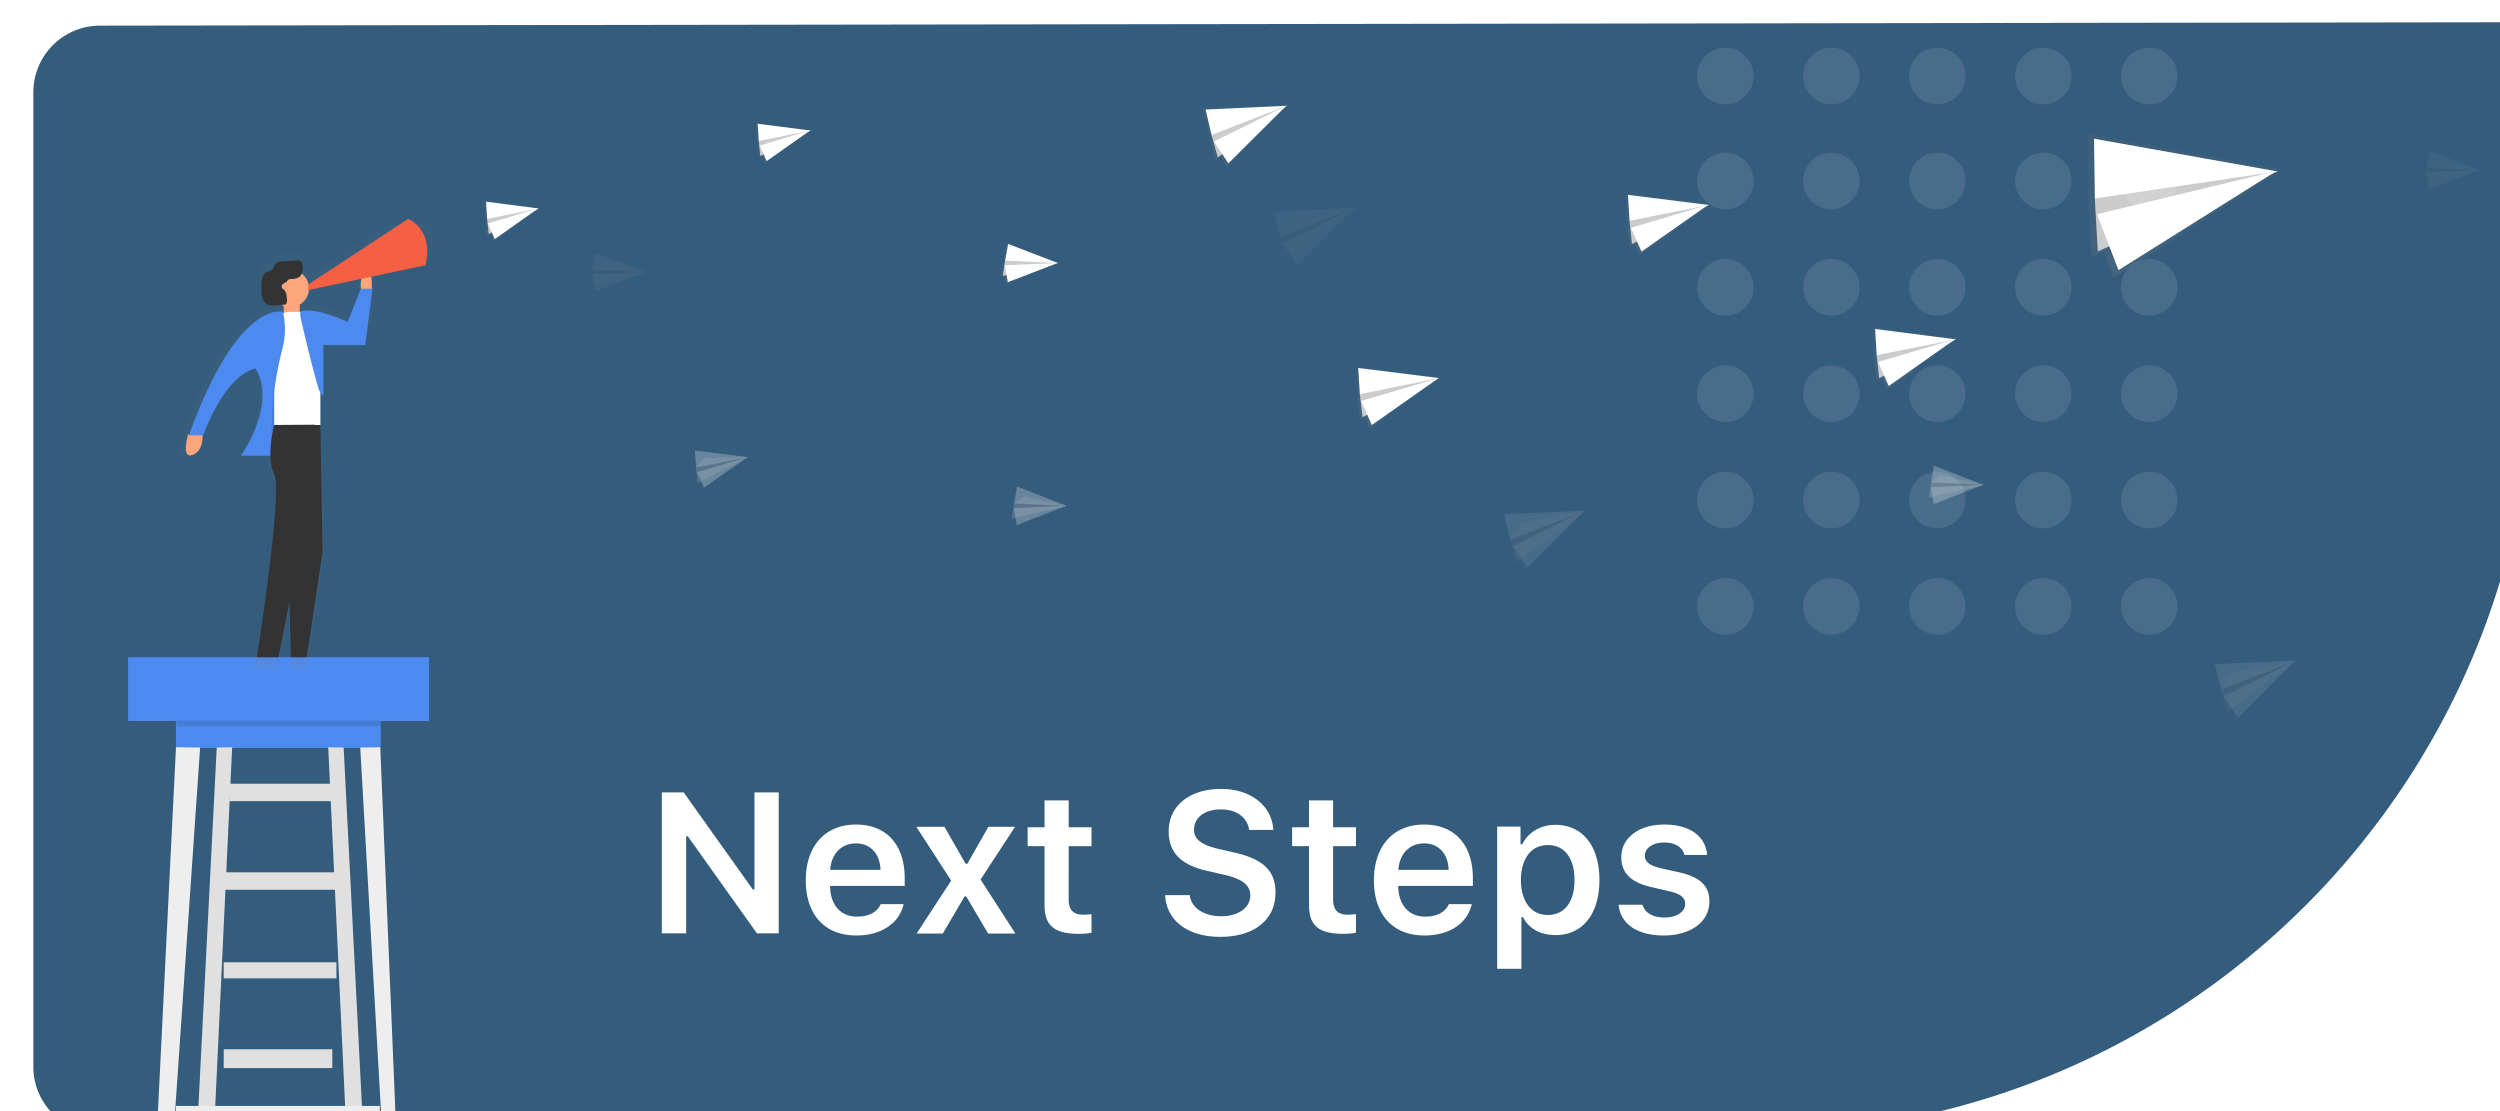 <svg xmlns="http://www.w3.org/2000/svg" width="225" height="100" fill="none" viewBox="0 0 225 100"><g clip-path="url(#clip0)"><path fill="#fff" d="M0 0h225v100H0z"/><g filter="url(#filter0_d)"><path fill="#345C7C" d="M0 6.308a6 6 0 015.992-6L225 0v30c0 38.66-31.34 70-70 70H6a6 6 0 01-6-6V6.308z"/></g><g clip-path="url(#clip1)"><path fill="#4D8AF0" d="M34.261 64.524H15.83v2.797H34.26v-2.797z"/><path fill="#EEE" d="M15.838 67.254l-2.149 43.395h1.34l2.983-43.372-2.174-.023zM34.223 67.254l1.801 43.395h-1.13l-2.472-43.372 1.801-.023z"/><path fill="#E0E0E0" d="M19.506 67.277l-2.215 43.372h1.558l2.045-43.395-1.387.023zM30.927 67.277l2.215 43.372h-1.558L29.54 67.254l1.387.023zM29.91 94.432h-9.778v1.692h9.778v-1.692zM30.277 86.605H20.132v1.447h10.145v-1.447z"/><path fill="#E0E0E0" d="M30.277 78.508H20.132v1.57h10.145v-1.57zM29.886 70.535h-9.24v1.57h9.24v-1.57z"/><path fill="#4D8AF0" d="M38.613 59.15H11.527v5.742h27.086v-5.741z"/><path fill="url(#paint0_linear)" d="M37.17 18.718l-9.41 6.158a1.807 1.807 0 00-.612-.957c.122-.294.122-.613.049-.932a.736.736 0 00-.098-.246c-.098-.098-.244-.122-.367-.098l-1.49.098a.879.879 0 00-.49.148c-.22.171-.269.54-.489.711-.146.098-.317.098-.489.172-.342.196-.415.736-.44 1.178-.024.613-.024 1.324.367 1.717.293.27.685.245 1.051.22l.367-.024.293.148v.515h-.073s-4.229-1.227-8.85 11.58h-.073s-.684 2.33.416 1.914c.953-.368.978-1.546.953-1.84h.074s1.906-5.619 4.913-6.306c0 0 2.176 2.748-1.369 8.22h2.787c0 .613.122 1.226.367 1.79.83 1.644-1.638 17.273-1.638 17.273h2.053L26 54.98l.122 5.177h1.491l1.516-9.961-.195-11.998v-3.116l.268.368v-4.808h3.96l.685-5.349h-.073c.024-.368 0-.736-.05-1.128l5.11-1.08c.782-3.41-1.663-4.367-1.663-4.367zm-4.473 6.673l-1.198 3.067s-3.275-1.497-4.498-.957h-.073v-.662a1.8 1.8 0 00.88-1.423l4.913-1.03a4.58 4.58 0 00-.024 1.005z" opacity=".5"/><path fill="#FDA57D" d="M33.455 26.176s.147-2.257-.538-1.766c-.684.49-.391 1.914-.391 1.914l.929-.148zM16.93 39.106s-.66 2.208.39 1.84c1.052-.368.905-1.84.905-1.84H16.93zM26.977 27.206h-1.442v1.3h1.442v-1.3z"/><path fill="#4D8AF0" d="M25.535 34.395H24.36v5.889h1.174v-5.889z"/><path fill="#000" d="M25.535 34.395H24.36v5.889h1.174v-5.889z" opacity=".1"/><path fill="#fff" d="M26.072 28.066h1.345c.782 0 1.417.638 1.417 1.423v8.783H24.68v-8.808c0-.76.635-1.398 1.393-1.398z"/><path fill="#FDA57D" d="M26.121 27.648a1.69 1.69 0 001.687-1.692 1.69 1.69 0 00-1.687-1.693 1.69 1.69 0 00-1.686 1.693 1.69 1.69 0 001.686 1.692z"/><path fill="#4D8AF0" d="M25.461 28.065s-4.034-1.177-8.458 11.114h1.296s1.833-5.348 4.693-6.01c0 0 2.078 2.6-1.296 7.85h2.738v-1.741c-.024-2.65.318-5.3.978-7.876a6.711 6.711 0 00.049-3.337zM27.026 28.065v.393s.904 4.048 1.687 6.673l.39.54V31.06h3.765l.66-5.079h-1.05l-1.199 2.993c.025 0-3.08-1.447-4.253-.908z"/><path fill="#333" d="M24.68 38.247s-.783 2.87 0 4.441c.782 1.57-1.565 16.463-1.565 16.463h1.955l2.787-14.059.465-6.87-3.643.025z"/><path fill="#333" d="M28.835 38.247l.195 11.433-1.418 9.47H26.17l-.513-20.903h3.178zM25.828 25.317c.024-.049.073-.098.122-.147.049-.025.098-.05.171-.05.342-.024.758-.024.978-.367.147-.294.196-.663.098-.982 0-.098-.05-.171-.098-.245a.362.362 0 00-.342-.098l-1.418.098a.802.802 0 00-.464.147c-.196.172-.27.516-.465.663-.147.098-.318.098-.464.172-.318.171-.392.687-.416 1.128-.024.589-.024 1.276.342 1.62.27.27.66.245 1.003.22l.66-.049c.073 0 .122-.024.195-.049.073-.123.122-.245.098-.393-.025-.318-.049-.711-.269-.907-.049-.05-.098-.074-.147-.123-.244-.392.294-.466.416-.638z"/><path fill="#F55F44" d="M36.73 19.699s2.347.908 1.565 4.17L27.76 26.103v-.515l8.972-5.888z"/><path fill="#000" d="M34.237 64.843H15.878v.515h18.359v-.516z" opacity=".1"/><path fill="#EEE" d="M34.188 99.534H15.83v2.209h18.358v-2.209z"/><path fill="url(#paint1_linear)" d="M48.464 18.791l.196-.073h-.05l.025-.025h-.024l-5.06-.638.122 1.669.147 1.496.318-.171.293.662 4.033-2.92z"/><path fill="#fff" d="M43.844 19.699l.147 1.35 4.498-2.282-3.911.073-.734.859z"/><path fill="#000" d="M43.844 19.699l.147 1.35 4.498-2.282-3.911.073-.734.859z" opacity=".2"/><path fill="#fff" d="M43.746 18.153l4.742.613-4.644.933-.098-1.546z"/><path fill="#fff" d="M44.529 21.515l3.935-2.773-4.547 1.374.612 1.399z"/><path fill="url(#paint2_linear)" d="M72.934 11.799l.196-.098h-.05l.025-.025-.049.024-5.035-.662.097 1.668.171 1.497.318-.172.27.663 4.057-2.895z"/><path fill="#fff" d="M68.29 12.682l.146 1.35 4.522-2.282-3.911.074-.758.858z"/><path fill="#000" d="M68.29 12.682l.146 1.35 4.522-2.282-3.911.074-.758.858z" opacity=".2"/><path fill="#fff" d="M68.191 11.137l4.767.613-4.669.932-.098-1.545z"/><path fill="#fff" d="M68.998 14.498l3.936-2.773-4.547 1.374.611 1.399z"/><path fill="url(#paint3_linear)" d="M115.787 9.59l.268-.17h-.073l.025-.025-.049.024-7.774.319.611 2.503.611 2.183.44-.319.587.908 5.354-5.422z"/><path fill="#fff" d="M109.04 12.142l.562 2.012 6.209-4.637-5.867 1.153-.904 1.472z"/><path fill="#000" d="M109.04 12.142l.562 2.012 6.209-4.637-5.867 1.153-.904 1.472z" opacity=".2"/><path fill="#fff" d="M108.502 9.86l7.309-.343-6.771 2.625-.538-2.281z"/><path fill="#fff" d="M110.555 14.694l5.207-5.177-6.502 3.214 1.295 1.963z"/><path fill="url(#paint4_linear)" d="M95.179 23.723l.195-.049h-.048l.024-.025h-.024l-4.743-1.84-.293 1.644-.22 1.472.342-.073.122.711 4.645-1.84z"/><path fill="#fff" d="M90.461 23.453l-.195 1.373 4.938-1.153-3.838-.858-.905.638z"/><path fill="#000" d="M90.461 23.453l-.195 1.373 4.938-1.153-3.838-.858-.905.638z" opacity=".2"/><path fill="#fff" d="M90.73 21.956l4.474 1.718-4.743-.221.27-1.497zM90.705 25.391l4.474-1.717-4.743.196.27 1.521z"/><g opacity=".5"><path fill="url(#paint5_linear)" d="M67.287 41.191l.196-.098h-.05.025-.049l-5.036-.662.098 1.693.171 1.472.318-.147.27.662 4.057-2.92z" opacity=".5"/><path fill="#fff" d="M62.643 42.074l.146 1.374 4.523-2.306-3.912.098-.757.834z" opacity=".5"/><path fill="#000" d="M62.643 42.074l.146 1.374 4.523-2.306-3.912.098-.757.834z" opacity=".2"/><path fill="#fff" d="M62.545 40.553l4.767.59-4.669.932-.098-1.522z" opacity=".5"/><path fill="#fff" d="M63.351 43.89l3.936-2.748-4.547 1.35.611 1.398z" opacity=".5"/></g><g opacity=".2"><path fill="url(#paint6_linear)" d="M121.971 18.767l.269-.172h-.073l.024-.025-.049.025-7.773.319.611 2.502.611 2.184.44-.319.587.908 5.353-5.422z" opacity=".2"/><path fill="#fff" d="M115.224 21.318l.562 2.012 6.209-4.637-5.866 1.153-.905 1.472z" opacity=".2"/><path fill="#000" d="M115.224 21.318l.562 2.012 6.209-4.637-5.866 1.153-.905 1.472z" opacity=".2"/><path fill="#fff" d="M114.687 19.036l7.309-.343-6.772 2.625-.537-2.282z" opacity=".2"/><path fill="#fff" d="M116.74 23.87l5.207-5.177-6.503 3.214 1.296 1.963z" opacity=".2"/></g><g opacity=".3"><path fill="url(#paint7_linear)" d="M142.676 46.025l.245-.197h-.049v-.024l-.025.024-7.773.32.611 2.502.611 2.208.416-.32.611.909 5.353-5.422z" opacity=".3"/><path fill="#fff" d="M135.929 48.552l.562 2.012 6.209-4.613-5.891 1.153-.88 1.448z" opacity=".3"/><path fill="#000" d="M135.929 48.552l.562 2.012 6.209-4.613-5.891 1.153-.88 1.448z" opacity=".2"/><path fill="#fff" d="M135.367 46.27l7.333-.319-6.771 2.6-.562-2.28z" opacity=".3"/><path fill="#fff" d="M137.445 51.103l5.207-5.177-6.503 3.239 1.296 1.938z" opacity=".3"/></g><g opacity=".3"><path fill="url(#paint8_linear)" d="M206.649 59.519l.269-.196h-.073l.024-.025-.049.025-7.773.319.611 2.502.611 2.208.416-.343.611.932 5.353-5.422z" opacity=".3"/><path fill="#fff" d="M199.902 62.046l.563 2.012 6.209-4.612-5.892 1.128-.88 1.472z" opacity=".3"/><path fill="#000" d="M199.902 62.046l.563 2.012 6.209-4.612-5.892 1.128-.88 1.472z" opacity=".2"/><path fill="#fff" d="M199.34 59.764l7.333-.318-6.771 2.6-.562-2.282z" opacity=".3"/><path fill="#fff" d="M201.418 64.597l5.207-5.176-6.502 3.238 1.295 1.938z" opacity=".3"/></g><g opacity=".5"><path fill="url(#paint9_linear)" d="M95.986 45.583l.195-.049-.049-.024h.025-.025l-4.742-1.865-.293 1.668-.22 1.472.342-.073.122.711 4.645-1.84z" opacity=".5"/><path fill="#fff" d="M91.268 45.314l-.195 1.35 4.938-1.13-3.838-.858-.905.638z" opacity=".5"/><path fill="#000" d="M91.268 45.314l-.195 1.35 4.938-1.13-3.838-.858-.905.638z" opacity=".2"/><path fill="#fff" d="M91.537 43.792l4.473 1.742-4.742-.22.269-1.522z" opacity=".5"/><path fill="#fff" d="M91.512 47.252l4.474-1.742-4.743.22.27 1.522z" opacity=".5"/></g><g opacity=".5"><path fill="url(#paint10_linear)" d="M178.488 43.694l.22-.05-.048-.024h.024-.024l-4.743-1.864-.318 1.668-.195 1.472.342-.074.122.712 4.62-1.84z" opacity=".5"/><path fill="#fff" d="M173.796 43.424l-.196 1.35 4.938-1.129-3.838-.859-.904.638z" opacity=".5"/><path fill="#000" d="M173.796 43.424l-.196 1.35 4.938-1.129-3.838-.859-.904.638z" opacity=".2"/><path fill="#fff" d="M174.064 41.927l4.473 1.718-4.742-.221.269-1.497z" opacity=".5"/><path fill="#fff" d="M174.039 45.362l4.474-1.742-4.742.221.268 1.521z" opacity=".5"/></g><g opacity=".2"><path fill="url(#paint11_linear)" d="M223.126 15.356l.195-.049h-.049l.025-.024h-.025l-4.742-1.84-.293 1.643-.196 1.497.342-.098.122.711 4.621-1.84z" opacity=".2"/><path fill="#fff" d="M218.408 15.111l-.195 1.35 4.938-1.129-3.814-.883-.929.662z" opacity=".2"/><path fill="#000" d="M218.408 15.111l-.195 1.35 4.938-1.129-3.814-.883-.929.662z" opacity=".2"/><path fill="#fff" d="M218.677 13.59l4.473 1.742-4.742-.22.269-1.522z" opacity=".2"/><path fill="#fff" d="M218.652 17.025l4.474-1.718-4.743.221.269 1.497z" opacity=".2"/></g><g opacity=".2"><path fill="url(#paint12_linear)" d="M58.07 24.532l.197-.049h-.025v-.024h-.024l-4.743-1.84-.293 1.643-.196 1.472.343-.073.122.711 4.62-1.84z" opacity=".2"/><path fill="#fff" d="M53.354 24.287l-.171 1.35 4.913-1.154-3.813-.858-.93.662z" opacity=".2"/><path fill="#000" d="M53.354 24.287l-.171 1.35 4.913-1.154-3.813-.858-.93.662z" opacity=".2"/><path fill="#fff" d="M53.622 22.766l4.473 1.717-4.742-.196.269-1.521zM53.597 26.2l4.474-1.717-4.742.196.268 1.522z" opacity=".2"/></g><path fill="url(#paint13_linear)" d="M153.75 18.521l.293-.147h-.073l.024-.024h-.049l-7.7-.982.171 2.552.22 2.281.489-.245.44 1.006 6.185-4.44z"/><path fill="#fff" d="M146.661 19.87l.22 2.086 6.894-3.508-5.989.122-1.125 1.3z"/><path fill="#000" d="M146.661 19.87l.22 2.086 6.894-3.508-5.989.122-1.125 1.3z" opacity=".2"/><path fill="#fff" d="M146.514 17.54l7.26.908-7.113 1.423-.147-2.33z"/><path fill="#fff" d="M147.737 22.643l6.013-4.22-6.967 2.086.954 2.134z"/><path fill="url(#paint14_linear)" d="M204.914 15.577l.66-.294-.171-.025.049-.024-.074.024-17.527-3.214.098 5.889.293 5.225 1.1-.515.88 2.355 14.692-9.42z"/><path fill="#fff" d="M188.536 17.86l.269 4.759 16.158-7.189-13.689-.417-2.738 2.846z"/><path fill="#000" d="M188.536 17.86l.269 4.759 16.158-7.189-13.689-.417-2.738 2.846z" opacity=".2"/><path fill="#fff" d="M188.462 12.486l16.501 2.944-16.427 2.43-.074-5.374z"/><path fill="#fff" d="M190.663 24.311l14.227-8.93-16.159 3.9 1.932 5.03z"/><path fill="url(#paint15_linear)" d="M129.476 34.1l.293-.147h-.073.024-.049l-7.7-1.006.171 2.577.245 2.257.464-.245.44 1.005 6.185-4.44z"/><path fill="#fff" d="M122.387 35.475l.244 2.06 6.869-3.508-5.964.147-1.149 1.3z"/><path fill="#000" d="M122.387 35.475l.244 2.06 6.869-3.508-5.964.147-1.149 1.3z" opacity=".2"/><path fill="#fff" d="M122.24 33.12l7.26.907-7.113 1.448-.147-2.355z"/><path fill="#fff" d="M123.462 38.247l6.014-4.22-6.967 2.061.953 2.16z"/><path fill="url(#paint16_linear)" d="M175.995 30.592l.269-.147h-.049.025-.049l-7.725-1.006.171 2.576.245 2.258.489-.246.44 1.006 6.184-4.44z"/><path fill="#fff" d="M168.906 31.966l.22 2.061 6.894-3.484-5.989.123-1.125 1.3z"/><path fill="#000" d="M168.906 31.966l.22 2.061 6.894-3.484-5.989.123-1.125 1.3z" opacity=".2"/><path fill="#fff" d="M168.759 29.61l7.261.933-7.114 1.423-.147-2.355z"/><path fill="#fff" d="M169.982 34.739l5.989-4.22-6.943 2.06.954 2.16z"/></g><g clip-path="url(#clip2)" opacity=".1"><path fill="#fff" fill-rule="evenodd" d="M155.292 13.734a2.545 2.545 0 012.535 2.557 2.543 2.543 0 01-2.535 2.545 2.545 2.545 0 01-2.547-2.545 2.548 2.548 0 012.547-2.557zm40.683 40.85a2.543 2.543 0 01-2.535 2.545 2.545 2.545 0 01-2.547-2.545 2.548 2.548 0 012.547-2.557 2.545 2.545 0 012.535 2.557zm-9.537 0a2.543 2.543 0 01-2.535 2.545 2.545 2.545 0 01-2.547-2.545 2.548 2.548 0 012.547-2.557 2.545 2.545 0 012.535 2.557zm9.537-9.573a2.543 2.543 0 01-2.535 2.545 2.545 2.545 0 01-2.547-2.545 2.548 2.548 0 012.547-2.557 2.545 2.545 0 012.535 2.557zm-9.537 0a2.543 2.543 0 01-2.535 2.545 2.545 2.545 0 01-2.547-2.545 2.548 2.548 0 012.547-2.557 2.545 2.545 0 012.535 2.557zm-28.611 9.573a2.543 2.543 0 01-2.535 2.545 2.545 2.545 0 01-2.547-2.545 2.548 2.548 0 012.547-2.557 2.545 2.545 0 012.535 2.557zm19.074 0a2.543 2.543 0 01-2.535 2.545 2.545 2.545 0 01-2.547-2.545 2.548 2.548 0 012.547-2.557 2.545 2.545 0 012.535 2.557zm-9.537 0a2.543 2.543 0 01-2.535 2.545 2.545 2.545 0 01-2.547-2.545 2.548 2.548 0 012.547-2.557 2.545 2.545 0 012.535 2.557zm-9.537-9.573a2.543 2.543 0 01-2.535 2.545 2.545 2.545 0 01-2.547-2.545 2.548 2.548 0 012.547-2.557 2.545 2.545 0 012.535 2.557zm19.074 0a2.543 2.543 0 01-2.535 2.545 2.545 2.545 0 01-2.547-2.545 2.548 2.548 0 012.547-2.557 2.545 2.545 0 012.535 2.557zm-9.537 0a2.543 2.543 0 01-2.535 2.545 2.545 2.545 0 01-2.547-2.545 2.548 2.548 0 012.547-2.557 2.545 2.545 0 012.535 2.557zm28.611-9.573a2.543 2.543 0 01-2.535 2.545 2.545 2.545 0 01-2.547-2.545 2.548 2.548 0 012.547-2.557 2.545 2.545 0 012.535 2.557zm-9.537 0a2.543 2.543 0 01-2.535 2.545 2.545 2.545 0 01-2.547-2.545 2.548 2.548 0 012.547-2.557 2.545 2.545 0 012.535 2.557zm9.537-9.574a2.543 2.543 0 01-2.535 2.545 2.545 2.545 0 01-2.547-2.544 2.548 2.548 0 012.547-2.557 2.545 2.545 0 012.535 2.556zm-12.072-12.13a2.545 2.545 0 012.535 2.557 2.543 2.543 0 01-2.535 2.545 2.545 2.545 0 01-2.547-2.545 2.548 2.548 0 012.547-2.557zm9.537 0a2.545 2.545 0 012.535 2.557 2.543 2.543 0 01-2.535 2.545 2.545 2.545 0 01-2.547-2.545 2.548 2.548 0 012.547-2.557zm-7.002 12.13a2.543 2.543 0 01-2.535 2.545 2.545 2.545 0 01-2.547-2.544 2.548 2.548 0 012.547-2.557 2.545 2.545 0 012.535 2.556zm-28.611 9.574a2.543 2.543 0 01-2.535 2.545 2.545 2.545 0 01-2.547-2.545 2.548 2.548 0 012.547-2.557 2.545 2.545 0 012.535 2.557zm19.074 0a2.543 2.543 0 01-2.535 2.545 2.545 2.545 0 01-2.547-2.545 2.548 2.548 0 012.547-2.557 2.545 2.545 0 012.535 2.557zm-9.537 0a2.543 2.543 0 01-2.535 2.545 2.545 2.545 0 01-2.547-2.545 2.548 2.548 0 012.547-2.557 2.545 2.545 0 012.535 2.557zm-9.537-9.574a2.543 2.543 0 01-2.535 2.545 2.545 2.545 0 01-2.547-2.544 2.548 2.548 0 012.547-2.557 2.545 2.545 0 012.535 2.556zm19.074 0a2.543 2.543 0 01-2.535 2.545 2.545 2.545 0 01-2.547-2.544 2.548 2.548 0 012.547-2.557 2.545 2.545 0 012.535 2.556zm-12.072-12.13a2.545 2.545 0 012.535 2.557 2.543 2.543 0 01-2.535 2.545 2.545 2.545 0 01-2.547-2.545 2.548 2.548 0 012.547-2.557zm9.537 0a2.545 2.545 0 012.535 2.557 2.543 2.543 0 01-2.535 2.545 2.545 2.545 0 01-2.547-2.545 2.548 2.548 0 012.547-2.557zm-7.002 12.13a2.543 2.543 0 01-2.535 2.545 2.545 2.545 0 01-2.547-2.544 2.548 2.548 0 012.547-2.557 2.545 2.545 0 012.535 2.556z" clip-rule="evenodd"/></g><g clip-path="url(#clip3)" opacity=".1"><path fill="#fff" fill-rule="evenodd" d="M155.293-34a2.545 2.545 0 012.535 2.557 2.543 2.543 0 01-2.535 2.545 2.545 2.545 0 01-2.547-2.545A2.548 2.548 0 01155.293-34zm40.682 40.85a2.543 2.543 0 01-2.535 2.545 2.545 2.545 0 01-2.547-2.545 2.548 2.548 0 012.547-2.557 2.545 2.545 0 012.535 2.557zm-9.536 0a2.544 2.544 0 01-2.536 2.545 2.545 2.545 0 01-2.547-2.545 2.548 2.548 0 012.547-2.557 2.546 2.546 0 012.536 2.557zm9.536-9.573a2.543 2.543 0 01-2.535 2.545 2.545 2.545 0 01-2.547-2.545 2.548 2.548 0 012.547-2.557 2.545 2.545 0 012.535 2.557zm-9.536 0a2.544 2.544 0 01-2.536 2.545 2.545 2.545 0 01-2.547-2.545 2.548 2.548 0 012.547-2.557 2.546 2.546 0 012.536 2.557zM157.828 6.85a2.543 2.543 0 01-2.535 2.545 2.545 2.545 0 01-2.547-2.545 2.548 2.548 0 012.547-2.557 2.545 2.545 0 012.535 2.557zm19.074 0a2.544 2.544 0 01-2.536 2.545 2.546 2.546 0 01-2.547-2.545 2.548 2.548 0 012.547-2.557 2.546 2.546 0 012.536 2.557zm-9.537 0a2.543 2.543 0 01-2.535 2.545 2.546 2.546 0 01-2.548-2.545 2.549 2.549 0 012.548-2.557 2.545 2.545 0 012.535 2.557zm-9.537-9.573a2.543 2.543 0 01-2.535 2.545 2.545 2.545 0 01-2.547-2.545 2.548 2.548 0 012.547-2.557 2.545 2.545 0 012.535 2.557zm19.074 0a2.544 2.544 0 01-2.536 2.545 2.546 2.546 0 01-2.547-2.545 2.548 2.548 0 012.547-2.557 2.546 2.546 0 012.536 2.557zm-9.537 0a2.543 2.543 0 01-2.535 2.545 2.546 2.546 0 01-2.548-2.545 2.549 2.549 0 012.548-2.557 2.545 2.545 0 012.535 2.557zm28.61-9.574a2.543 2.543 0 01-2.535 2.545 2.545 2.545 0 01-2.547-2.545 2.548 2.548 0 012.547-2.556 2.545 2.545 0 012.535 2.556zm-9.536 0a2.544 2.544 0 01-2.536 2.545 2.545 2.545 0 01-2.547-2.545 2.548 2.548 0 012.547-2.556 2.546 2.546 0 012.536 2.556zm9.536-9.573a2.543 2.543 0 01-2.535 2.545 2.545 2.545 0 01-2.547-2.545 2.548 2.548 0 012.547-2.557 2.545 2.545 0 012.535 2.557zM183.903-34a2.546 2.546 0 012.536 2.557 2.544 2.544 0 01-2.536 2.545 2.545 2.545 0 01-2.547-2.545A2.548 2.548 0 01183.903-34zm9.537 0a2.545 2.545 0 012.535 2.557 2.543 2.543 0 01-2.535 2.545 2.545 2.545 0 01-2.547-2.545A2.548 2.548 0 01193.44-34zm-7.001 12.13a2.544 2.544 0 01-2.536 2.545 2.545 2.545 0 01-2.547-2.545 2.548 2.548 0 012.547-2.557 2.546 2.546 0 012.536 2.557zm-28.611 9.573a2.543 2.543 0 01-2.535 2.545 2.545 2.545 0 01-2.547-2.545 2.548 2.548 0 012.547-2.556 2.545 2.545 0 012.535 2.556zm19.074 0a2.544 2.544 0 01-2.536 2.545 2.546 2.546 0 01-2.547-2.545 2.549 2.549 0 012.547-2.556 2.546 2.546 0 012.536 2.556zm-9.537 0a2.543 2.543 0 01-2.535 2.545 2.546 2.546 0 01-2.548-2.545 2.549 2.549 0 012.548-2.556 2.545 2.545 0 012.535 2.556zm-9.537-9.573a2.543 2.543 0 01-2.535 2.545 2.545 2.545 0 01-2.547-2.545 2.548 2.548 0 012.547-2.557 2.545 2.545 0 012.535 2.557zm19.074 0a2.544 2.544 0 01-2.536 2.545 2.546 2.546 0 01-2.547-2.545 2.548 2.548 0 012.547-2.557 2.546 2.546 0 012.536 2.557zM164.83-34a2.545 2.545 0 012.535 2.557 2.543 2.543 0 01-2.535 2.545 2.546 2.546 0 01-2.548-2.545A2.549 2.549 0 01164.83-34zm9.536 0a2.546 2.546 0 012.536 2.557 2.544 2.544 0 01-2.536 2.545 2.546 2.546 0 01-2.547-2.545A2.548 2.548 0 01174.366-34zm-7.001 12.13a2.543 2.543 0 01-2.535 2.545 2.546 2.546 0 01-2.548-2.545 2.549 2.549 0 012.548-2.557 2.545 2.545 0 012.535 2.557z" clip-rule="evenodd"/></g><path fill="#fff" d="M61.753 84v-8.736h.15L68.124 84h1.96V71.317h-2.18v8.737h-.15l-6.222-8.737h-1.968V84h2.188zm17.508-2.628c-.317.72-1.064 1.125-2.145 1.125-1.432 0-2.355-1.02-2.408-2.645v-.115h6.715v-.694c0-3.015-1.644-4.834-4.386-4.834-2.786 0-4.518 1.942-4.518 5.027 0 3.076 1.706 4.957 4.536 4.957 2.267 0 3.876-1.09 4.271-2.82h-2.065zm-2.233-5.467c1.31 0 2.171.923 2.215 2.382h-4.526c.097-1.441 1.01-2.382 2.311-2.382zm9.932 4.773l1.969 3.34h2.46l-3.137-4.86 3.103-4.747h-2.4l-1.898 3.331h-.15L85 74.412h-2.531l3.137 4.842-3.11 4.764h2.355l1.96-3.34h.149zm7.049-8.64v2.417h-1.52v1.696h1.52v5.3c0 1.855.879 2.593 3.085 2.593.422 0 .826-.035 1.142-.097v-1.67c-.263.027-.43.044-.738.044-.914 0-1.318-.43-1.318-1.388V76.15h2.056v-1.696H96.18v-2.417h-2.171zm10.854 8.526c.115 2.293 2.039 3.752 4.949 3.752 3.076 0 4.983-1.529 4.983-3.99 0-1.925-1.081-2.997-3.656-3.586l-1.459-.334c-1.574-.369-2.215-.87-2.215-1.74 0-1.099.967-1.82 2.426-1.82 1.388 0 2.373.713 2.531 1.846h2.171c-.106-2.17-2.031-3.691-4.694-3.691-2.838 0-4.719 1.53-4.719 3.814 0 1.881 1.081 3.015 3.383 3.542l1.644.378c1.626.378 2.32.94 2.32 1.864 0 1.08-1.081 1.863-2.575 1.863-1.608 0-2.733-.738-2.874-1.898h-2.215zm12.947-8.526v2.417h-1.521v1.696h1.521v5.3c0 1.855.878 2.593 3.085 2.593a6.23 6.23 0 001.142-.097v-1.67c-.264.027-.431.044-.738.044-.914 0-1.319-.43-1.319-1.388V76.15h2.057v-1.696h-2.057v-2.417h-2.17zm12.586 9.334c-.317.72-1.064 1.125-2.145 1.125-1.433 0-2.355-1.02-2.408-2.645v-.115h6.715v-.694c0-3.015-1.644-4.834-4.386-4.834-2.786 0-4.518 1.942-4.518 5.027 0 3.076 1.705 4.957 4.535 4.957 2.268 0 3.876-1.09 4.272-2.82h-2.065zm-2.233-5.467c1.31 0 2.171.923 2.215 2.382h-4.526c.096-1.441 1.01-2.382 2.311-2.382zm11.821-1.67c-1.318 0-2.434.66-2.988 1.75h-.149v-1.591h-2.101V87.19h2.18v-4.649h.149c.492 1.02 1.556 1.617 2.936 1.617 2.426 0 3.937-1.907 3.937-4.957 0-3.076-1.529-4.966-3.964-4.966zm-.685 8.113c-1.486 0-2.408-1.204-2.417-3.147.009-1.942.94-3.146 2.426-3.146 1.494 0 2.399 1.177 2.399 3.146 0 1.969-.896 3.147-2.408 3.147zm6.618-5.212c0 1.441.87 2.285 2.716 2.707l1.705.395c.914.211 1.327.563 1.327 1.108 0 .73-.765 1.23-1.863 1.23-1.09 0-1.767-.44-1.978-1.151h-2.153c.167 1.731 1.679 2.768 4.078 2.768s4.096-1.221 4.096-3.058c0-1.415-.853-2.198-2.69-2.62l-1.696-.377c-.967-.229-1.424-.572-1.424-1.117 0-.711.747-1.195 1.74-1.195 1.02 0 1.662.44 1.82 1.116h2.048c-.159-1.731-1.591-2.733-3.876-2.733-2.268 0-3.85 1.204-3.85 2.927z"/></g><defs><linearGradient id="paint0_linear" x1="27.584" x2="27.584" y1="60.157" y2="18.718" gradientUnits="userSpaceOnUse"><stop stop-color="gray" stop-opacity=".25"/><stop offset=".54" stop-color="gray" stop-opacity=".12"/><stop offset="1" stop-color="gray" stop-opacity=".1"/></linearGradient><linearGradient id="paint1_linear" x1="46.321" x2="46.078" y1="21.587" y2="17.885" gradientUnits="userSpaceOnUse"><stop stop-color="gray" stop-opacity=".25"/><stop offset=".54" stop-color="gray" stop-opacity=".12"/><stop offset="1" stop-color="gray" stop-opacity=".1"/></linearGradient><linearGradient id="paint2_linear" x1="70.784" x2="70.541" y1="14.573" y2="10.871" gradientUnits="userSpaceOnUse"><stop stop-color="gray" stop-opacity=".25"/><stop offset=".54" stop-color="gray" stop-opacity=".12"/><stop offset="1" stop-color="gray" stop-opacity=".1"/></linearGradient><linearGradient id="paint3_linear" x1="113.267" x2="111.941" y1="14.332" y2="8.823" gradientUnits="userSpaceOnUse"><stop stop-color="gray" stop-opacity=".25"/><stop offset=".54" stop-color="gray" stop-opacity=".12"/><stop offset="1" stop-color="gray" stop-opacity=".1"/></linearGradient><linearGradient id="paint4_linear" x1="92.407" x2="93.066" y1="25.903" y2="22.254" gradientUnits="userSpaceOnUse"><stop stop-color="gray" stop-opacity=".25"/><stop offset=".54" stop-color="gray" stop-opacity=".12"/><stop offset="1" stop-color="gray" stop-opacity=".1"/></linearGradient><linearGradient id="paint5_linear" x1="65.138" x2="64.895" y1="43.981" y2="40.279" gradientUnits="userSpaceOnUse"><stop stop-color="gray" stop-opacity=".25"/><stop offset=".54" stop-color="gray" stop-opacity=".12"/><stop offset="1" stop-color="gray" stop-opacity=".1"/></linearGradient><linearGradient id="paint6_linear" x1="119.451" x2="118.125" y1="23.506" y2="17.995" gradientUnits="userSpaceOnUse"><stop stop-color="gray" stop-opacity=".25"/><stop offset=".54" stop-color="gray" stop-opacity=".12"/><stop offset="1" stop-color="gray" stop-opacity=".1"/></linearGradient><linearGradient id="paint7_linear" x1="140.148" x2="138.822" y1="50.754" y2="45.243" gradientUnits="userSpaceOnUse"><stop stop-color="gray" stop-opacity=".25"/><stop offset=".54" stop-color="gray" stop-opacity=".12"/><stop offset="1" stop-color="gray" stop-opacity=".1"/></linearGradient><linearGradient id="paint8_linear" x1="204.128" x2="202.802" y1="64.242" y2="58.731" gradientUnits="userSpaceOnUse"><stop stop-color="gray" stop-opacity=".25"/><stop offset=".54" stop-color="gray" stop-opacity=".12"/><stop offset="1" stop-color="gray" stop-opacity=".1"/></linearGradient><linearGradient id="paint9_linear" x1="93.213" x2="93.872" y1="47.756" y2="44.107" gradientUnits="userSpaceOnUse"><stop stop-color="gray" stop-opacity=".25"/><stop offset=".54" stop-color="gray" stop-opacity=".12"/><stop offset="1" stop-color="gray" stop-opacity=".1"/></linearGradient><linearGradient id="paint10_linear" x1="175.739" x2="176.398" y1="45.867" y2="42.218" gradientUnits="userSpaceOnUse"><stop stop-color="gray" stop-opacity=".25"/><stop offset=".54" stop-color="gray" stop-opacity=".12"/><stop offset="1" stop-color="gray" stop-opacity=".1"/></linearGradient><linearGradient id="paint11_linear" x1="220.362" x2="221.021" y1="17.54" y2="13.891" gradientUnits="userSpaceOnUse"><stop stop-color="gray" stop-opacity=".25"/><stop offset=".54" stop-color="gray" stop-opacity=".12"/><stop offset="1" stop-color="gray" stop-opacity=".1"/></linearGradient><linearGradient id="paint12_linear" x1="55.311" x2="55.97" y1="26.711" y2="23.062" gradientUnits="userSpaceOnUse"><stop stop-color="gray" stop-opacity=".25"/><stop offset=".54" stop-color="gray" stop-opacity=".12"/><stop offset="1" stop-color="gray" stop-opacity=".1"/></linearGradient><linearGradient id="paint13_linear" x1="150.463" x2="150.091" y1="22.772" y2="17.115" gradientUnits="userSpaceOnUse"><stop stop-color="gray" stop-opacity=".25"/><stop offset=".54" stop-color="gray" stop-opacity=".12"/><stop offset="1" stop-color="gray" stop-opacity=".1"/></linearGradient><linearGradient id="paint14_linear" x1="196.835" x2="196.705" y1="25.925" y2="12.966" gradientUnits="userSpaceOnUse"><stop stop-color="gray" stop-opacity=".25"/><stop offset=".54" stop-color="gray" stop-opacity=".12"/><stop offset="1" stop-color="gray" stop-opacity=".1"/></linearGradient><linearGradient id="paint15_linear" x1="126.197" x2="125.825" y1="38.363" y2="32.707" gradientUnits="userSpaceOnUse"><stop stop-color="gray" stop-opacity=".25"/><stop offset=".54" stop-color="gray" stop-opacity=".12"/><stop offset="1" stop-color="gray" stop-opacity=".1"/></linearGradient><linearGradient id="paint16_linear" x1="172.703" x2="172.33" y1="34.857" y2="29.2" gradientUnits="userSpaceOnUse"><stop stop-color="gray" stop-opacity=".25"/><stop offset=".54" stop-color="gray" stop-opacity=".12"/><stop offset="1" stop-color="gray" stop-opacity=".1"/></linearGradient><clipPath id="clip0"><path fill="#fff" d="M0 0h225v100H0z"/></clipPath><clipPath id="clip1"><path fill="#fff" d="M0 0h220.472v152.605H0z" transform="translate(11.527 9.395)"/></clipPath><clipPath id="clip2"><path fill="#fff" d="M0 0h43.23v43.395H0z" transform="translate(152.745 13.734)"/></clipPath><clipPath id="clip3"><path fill="#fff" d="M0 0h43.23v43.395H0z" transform="translate(152.746 -34)"/></clipPath><filter id="filter0_d" width="235" height="110" x="-2" y="-3" color-interpolation-filters="sRGB" filterUnits="userSpaceOnUse"><feFlood flood-opacity="0" result="BackgroundImageFix"/><feColorMatrix in="SourceAlpha" result="hardAlpha" values="0 0 0 0 0 0 0 0 0 0 0 0 0 0 0 0 0 0 127 0"/><feOffset dx="3" dy="2"/><feGaussianBlur stdDeviation="2.5"/><feColorMatrix values="0 0 0 0 0 0 0 0 0 0 0 0 0 0 0 0 0 0 0.08 0"/><feBlend in2="BackgroundImageFix" result="effect1_dropShadow"/><feBlend in="SourceGraphic" in2="effect1_dropShadow" result="shape"/></filter></defs></svg>